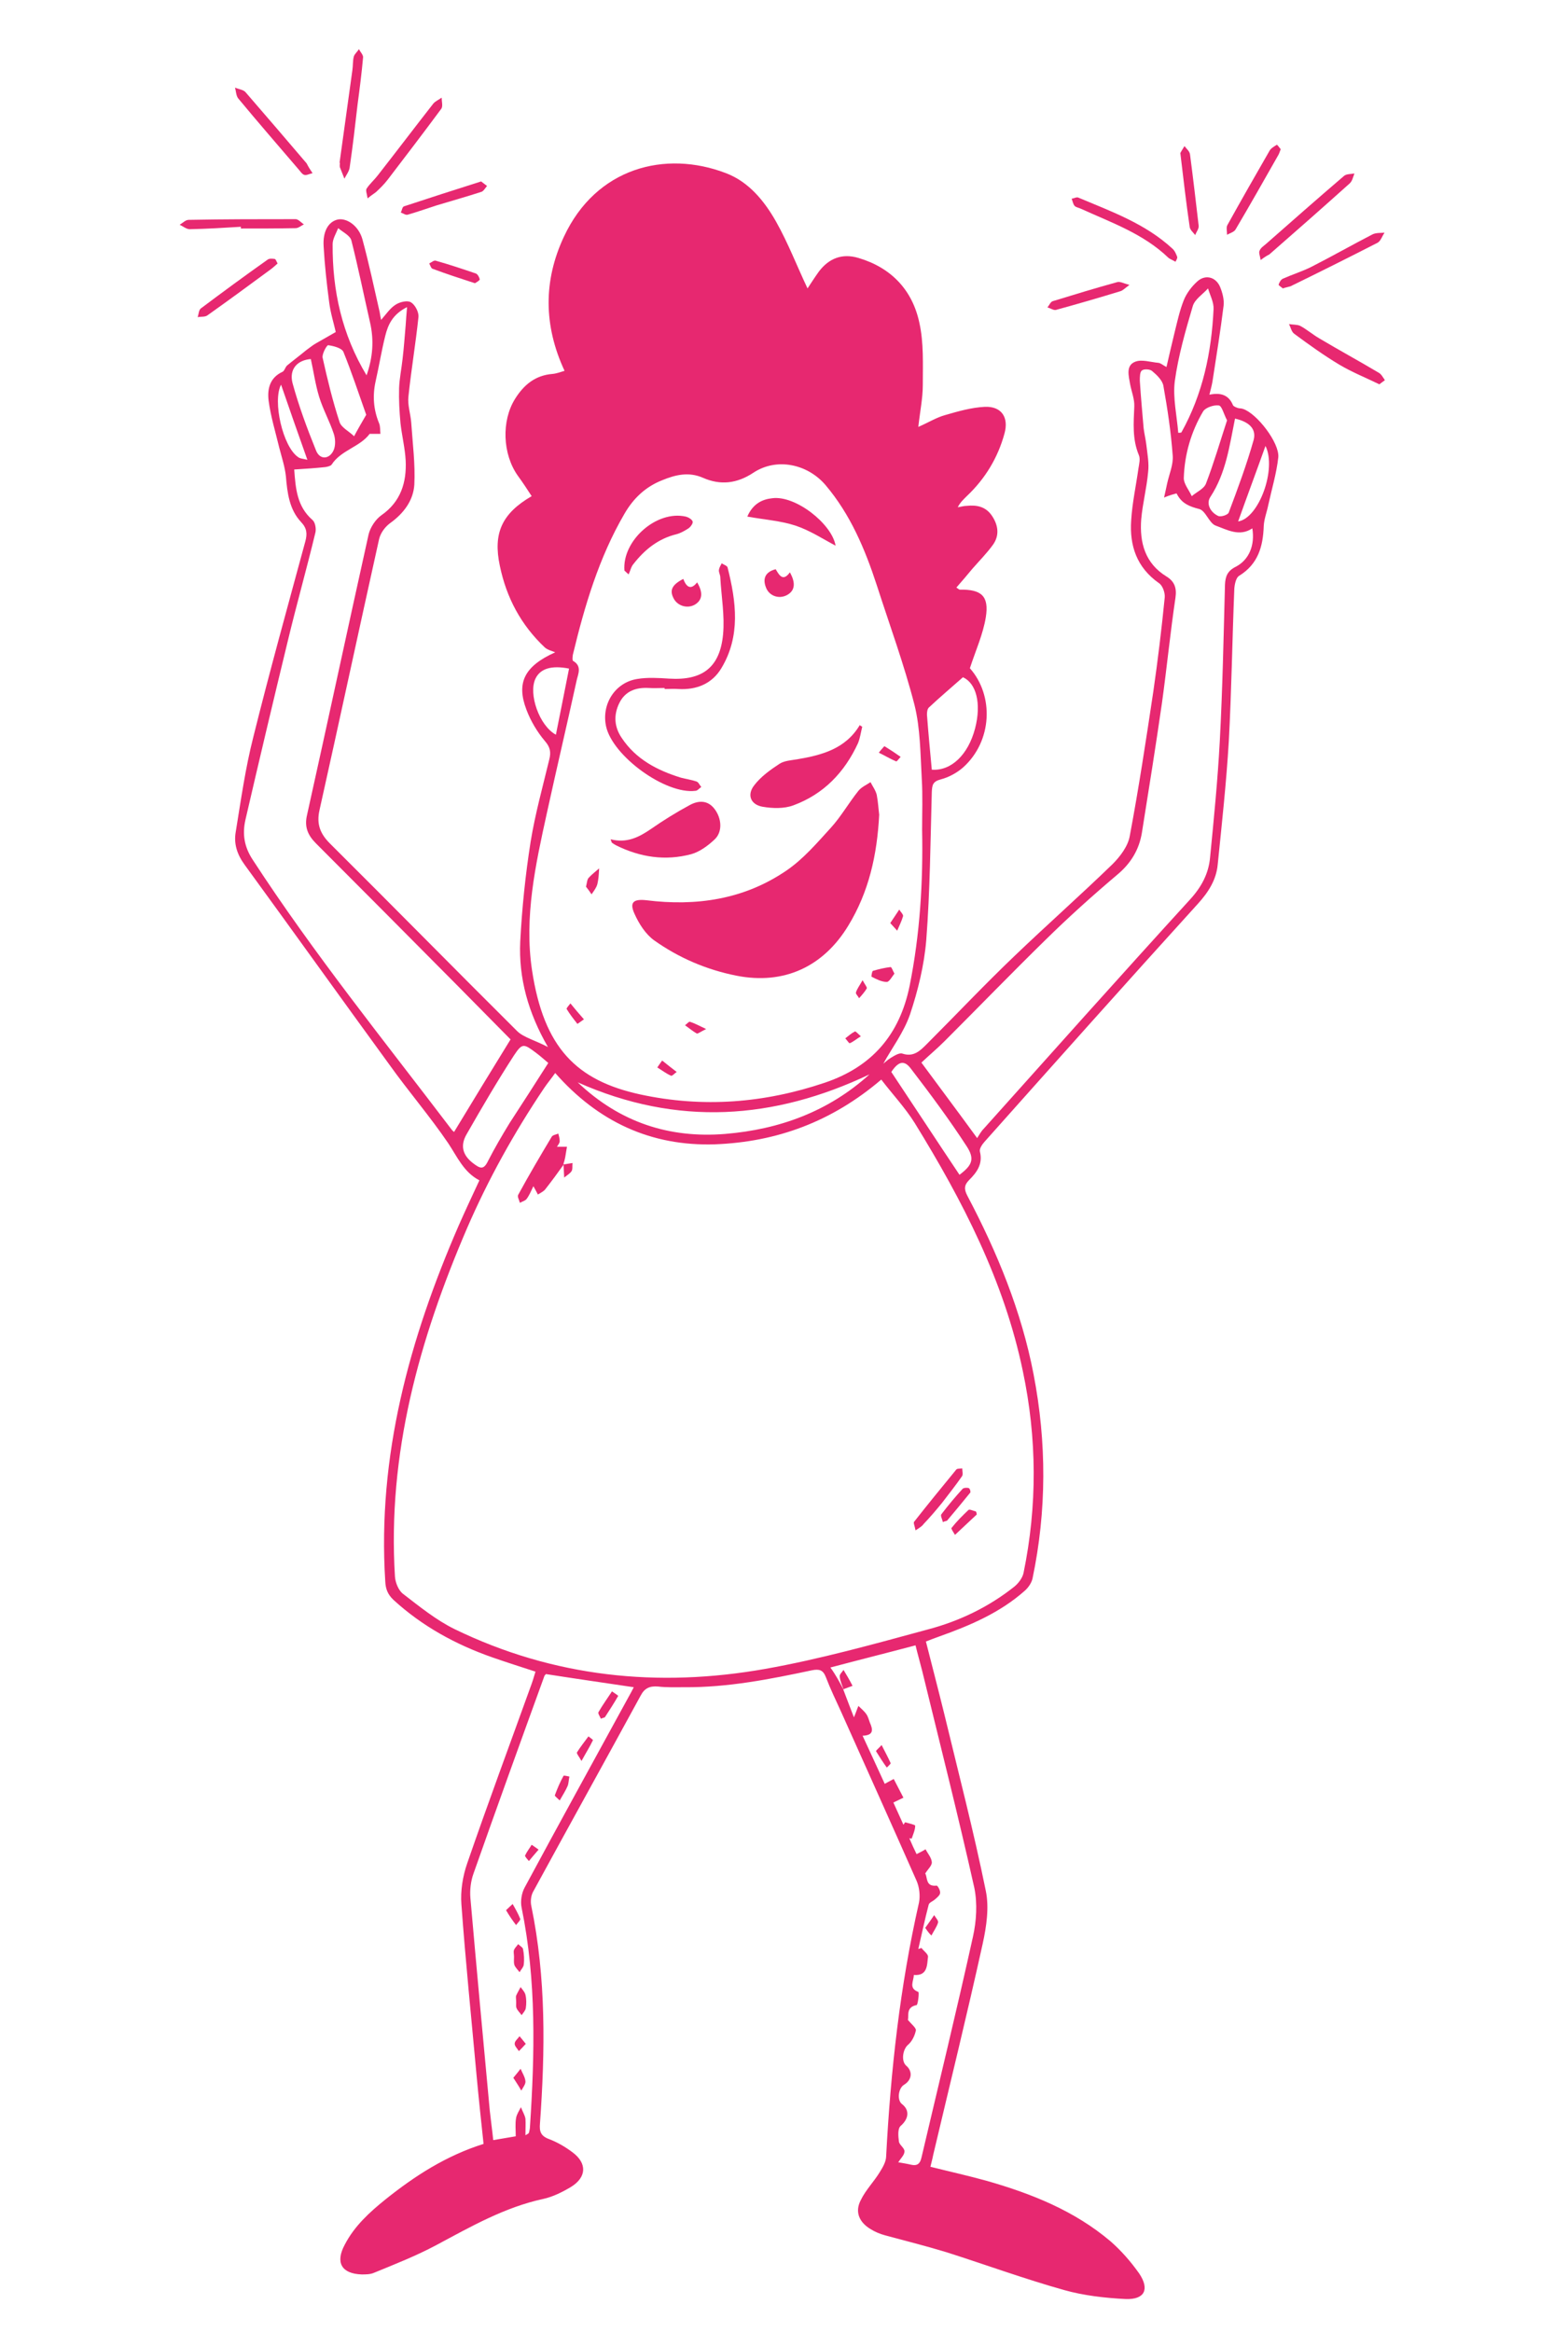 <?xml version="1.0" encoding="utf-8"?>
<!-- Generator: Adobe Illustrator 27.0.1, SVG Export Plug-In . SVG Version: 6.00 Build 0)  -->
<svg version="1.1" id="Laag_1" xmlns="http://www.w3.org/2000/svg" xmlns:xlink="http://www.w3.org/1999/xlink" x="0px" y="0px"
	 viewBox="0 0 453 673.5" style="enable-background:new 0 0 453 673.5;" xml:space="preserve">
<style type="text/css">
	.st0{fill:#E72870;}
</style>
<g>
	<path class="st0" d="M158.3,302.4c-5.7-9.9-8.5-19.9-8-30.5c0.5-9.6,1.5-19.3,3-28.8c1.3-8,3.5-15.9,5.4-23.8
		c0.5-2,0.3-3.5-1.3-5.3c-2.2-2.6-4.1-5.8-5.3-9c-3-7.8-0.6-12.6,8.3-16.6c-1-0.4-2.2-0.7-3-1.4c-6.9-6.5-11.1-14.4-13-23.6
		c-2-9.4,0.6-15.1,9.2-20.1c-1.3-2-2.6-4-4-5.9c-4.4-6.2-4.8-15.8-0.8-22.2c2.5-4,5.8-6.8,10.8-7.2c1.2-0.1,2.5-0.6,3.5-0.9
		c-6.1-13.1-6.1-26.1-0.2-38.7c9.3-20,29.3-25.1,46.8-18.4c6.6,2.5,11.1,8,14.5,14c3.5,6.2,6.1,13,9.1,19.3c0.8-1.2,2-3.1,3.3-4.9
		c2.9-3.8,6.7-5.3,11.4-3.9c9.5,2.8,15.6,9.3,17.6,18.7c1.3,5.8,1,12,1,18c0,3.8-0.8,7.6-1.3,12.1c3-1.3,5.2-2.7,7.7-3.4
		c3.8-1.1,7.6-2.2,11.5-2.4c4.8-0.2,7,3,5.7,7.7c-1.9,7-5.6,13.1-10.9,18.1c-0.9,0.9-1.9,1.8-2.6,3.2c0.9-0.1,1.7-0.4,2.6-0.4
		c2.9-0.3,5.5,0.2,7.3,2.9c1.8,2.7,2.2,5.6,0.3,8.3c-1.8,2.5-4,4.7-6,7c-1.5,1.8-3,3.6-4.6,5.4c0.6,0.4,0.8,0.6,1,0.6
		c6.2-0.1,8.5,1.8,7.5,8c-0.8,4.9-2.9,9.5-4.6,14.7c7,7.9,6.5,21-1.9,28.6c-1.8,1.6-4.2,2.9-6.5,3.5c-2.3,0.6-2.5,1.6-2.6,3.6
		c-0.4,14.3-0.5,28.6-1.6,42.8c-0.6,7.3-2.4,14.6-4.7,21.5c-1.8,5.2-5.3,9.8-7.7,14.2c0.3-0.2,1.2-1.1,2.2-1.7
		c1-0.6,2.4-1.5,3.3-1.2c3.3,1.1,5.2-0.9,7.1-2.8c8.5-8.5,16.7-17.2,25.4-25.5c9.3-8.9,18.9-17.4,28.2-26.4c2.2-2.2,4.5-5.2,5-8.2
		c2.6-13.8,4.7-27.7,6.8-41.7c1.3-9,2.4-18.1,3.3-27.2c0.1-1.3-0.6-3.4-1.7-4.1c-6.4-4.5-8.5-10.8-8-18.1c0.3-5,1.4-10,2.1-15
		c0.2-1.3,0.6-2.8,0.1-3.9c-1.9-4.6-1.5-9.2-1.3-14c0.1-2.1-0.8-4.3-1.2-6.4c-0.4-2.4-1.3-5.4,1.4-6.5c1.9-0.8,4.5,0.1,6.8,0.3
		c0.7,0.1,1.3,0.7,2.3,1.2c0.8-3.4,1.5-6.6,2.3-9.8c0.8-3.2,1.5-6.5,2.7-9.5c0.8-2,2.3-4,4-5.5c2.3-2,5.3-1.2,6.5,1.7
		c0.7,1.7,1.2,3.7,1,5.4c-0.9,7.3-2.1,14.6-3.2,21.8c-0.2,1.2-0.5,2.3-0.9,3.9c3.3-0.7,5.6,0.1,6.8,3c0.2,0.4,0.8,0.6,1.3,0.8
		c0.5,0.2,1.1,0.1,1.6,0.3c4,1.3,10.6,9.8,10.2,14c-0.5,4.6-1.9,9.2-2.9,13.8c-0.4,2-1.2,4-1.3,6c-0.2,5.9-1.6,11-7.1,14.4
		c-0.9,0.5-1.3,2.4-1.4,3.7c-0.6,14.7-0.8,29.5-1.6,44.2c-0.7,11.8-2,23.7-3.2,35.5c-0.4,4.4-2.7,8-5.7,11.3
		c-20.7,22.8-41.2,45.8-61.7,68.8c-0.7,0.8-1.5,2-1.3,2.8c0.9,3.6-0.9,6-3.1,8.2c-1.5,1.5-1.5,2.7-0.5,4.6
		c8.6,16.3,15.6,33.3,19.1,51.5c3.8,19.7,3.8,39.4-0.3,59c-0.3,1.3-1.2,2.6-2.2,3.5c-7.2,6.4-15.9,10.1-24.9,13.3
		c-1.1,0.4-2.2,0.8-3.7,1.4c1.8,7.1,3.6,14,5.3,20.9c4.1,17,8.5,33.9,12,51.1c1,4.8,0.2,10.3-0.9,15.3c-4.5,20.4-9.5,40.7-14.3,61
		c-0.2,1.1-0.5,2.1-0.8,3.4c5.6,1.4,11,2.6,16.4,4.1c12.9,3.7,25.2,8.6,35.6,17.4c3.1,2.7,5.9,5.9,8.3,9.3c3.1,4.6,1.6,7.6-3.9,7.4
		c-6-0.3-12.1-1-17.8-2.6c-11.4-3.2-22.6-7.3-33.9-10.9c-5.9-1.8-11.9-3.3-17.8-4.9c-1.5-0.4-2.9-1-4.2-1.8c-3.3-2-4.6-5-2.8-8.4
		c1.4-2.9,3.8-5.3,5.5-8.1c0.8-1.3,1.7-2.8,1.8-4.3c1.3-24.8,4-49.3,9.5-73.5c0.4-2,0.1-4.5-0.7-6.3c-7.2-16.3-14.5-32.5-21.8-48.8
		c-1.5-3.3-3.1-6.6-4.4-10c-0.8-2.1-1.9-2.4-4-2c-12.2,2.6-24.4,5-36.9,4.9c-2.5,0-5.1,0.1-7.6-0.2c-2.4-0.2-3.9,0.5-5,2.6
		c-10.3,18.9-20.8,37.8-31.1,56.7c-0.6,1.1-0.8,2.8-0.5,4.1c4.3,20.8,4,41.8,2.5,62.8c-0.2,2.3,0.2,3.6,2.6,4.5
		c2.4,0.9,4.8,2.3,6.9,3.9c4.1,3.1,4,7.1-0.5,9.9c-2.5,1.5-5.3,2.9-8.1,3.5c-11.1,2.4-20.9,8-30.8,13.3c-5.8,3.1-11.9,5.5-18,8
		c-1.1,0.5-2.4,0.5-3.6,0.5c-5.8-0.2-7.7-3.4-4.9-8.6c2.8-5.4,7.2-9.4,11.8-13.1c8.5-6.8,17.5-12.6,28.3-16
		c-0.7-6.6-1.4-13.1-2-19.6c-1.5-16.5-3.2-33.1-4.4-49.6c-0.3-3.9,0.4-8.2,1.7-11.9c6-17.4,12.4-34.6,18.6-51.8
		c0.4-1.1,0.7-2.2,1.1-3.5c-4.3-1.4-8.4-2.7-12.4-4.1c-10.6-3.7-20.3-9-28.6-16.6c-1.7-1.6-2.3-3.2-2.4-5.4
		c-2.3-36.2,7-70,21.2-102.7c1.9-4.3,3.9-8.6,6-13.1c-4.5-2.3-6.4-6.8-9-10.7c-5.3-7.8-11.5-15-17-22.7
		c-14-19.2-27.8-38.5-41.8-57.7c-2.2-3-3.2-6.1-2.6-9.5c1.5-9.2,2.8-18.5,5.1-27.5c4.7-18.9,9.9-37.6,15-56.4
		c0.6-2.2,0.5-3.8-1.2-5.6c-3.4-3.6-4-8.4-4.4-13.2c-0.3-2.8-1.2-5.5-1.9-8.2c-1.1-4.6-2.5-9.1-3.1-13.7c-0.4-3.3,0.3-6.6,4-8.3
		c0.6-0.3,0.8-1.3,1.3-1.8c1.8-1.5,3.7-2.9,5.5-4.4c1-0.7,1.9-1.5,3-2.1c1.7-1,3.4-1.9,5.6-3.2c-0.5-2.3-1.5-5.4-1.9-8.6
		c-0.7-5.3-1.3-10.7-1.6-16.1c-0.3-4.4,1.4-7.2,4.1-7.8c2.6-0.5,6,1.8,7.1,5.7c1.9,7,3.4,14.1,5,21.1c0.1,0.6,0.2,1.3,0.4,2.2
		c1.5-1.7,2.6-3.4,4.2-4.4c1.2-0.8,3.4-1.3,4.4-0.7c1.2,0.7,2.3,2.8,2.2,4.2c-0.8,7.7-2.1,15.3-2.9,23c-0.3,2.4,0.6,5,0.8,7.5
		c0.4,6,1.2,12,0.9,18c-0.3,4.6-3.1,8.3-7,11.1c-1.5,1.1-2.8,2.9-3.2,4.7c-5.8,26.1-11.4,52.2-17.2,78.2c-0.9,4,0.2,6.8,3,9.6
		c18.1,18,36,36.2,54.1,54.2C151.2,299.6,154.7,300.5,158.3,302.4z M243.7,488c0,0-0.1-0.1-0.1-0.1c1,2.6,2,5.3,3.1,8.1
		c0.6-1.4,0.9-2.4,1.3-3.3c0.8,0.8,1.7,1.5,2.3,2.4c0.5,0.7,0.7,1.6,1,2.4c0.9,2,1.2,3.7-2.1,3.8c2.3,4.9,4.4,9.6,6.4,13.9
		c1.1-0.6,1.8-1,2.6-1.4c0.9,1.8,1.9,3.6,2.8,5.4c-0.9,0.4-1.8,0.9-2.9,1.4c0.9,2,1.9,4.2,2.9,6.4c0.2-0.2,0.3-0.5,0.5-0.7
		c1,0.3,2.9,0.7,2.9,1c0,1.2-0.6,2.5-1,3.7c-0.2,0-0.5,0-0.7-0.1c0.7,1.6,1.4,3.2,2.1,4.6c1-0.5,1.8-0.9,2.6-1.4
		c0.6,1.2,1.7,2.4,1.8,3.7c0.1,1-1.1,2-1.9,3.3c0.7,1,0,3.9,3.3,3.5c0.3,0,1.1,1.4,1,2.1c0,0.6-0.8,1.3-1.4,1.8
		c-0.6,0.6-1.7,0.9-1.9,1.6c-1.1,4.2-2,8.5-3,12.8c0.3-0.1,0.6-0.2,0.9-0.3c0.7,0.9,2,1.8,1.9,2.6c-0.3,2.4-0.1,5.5-4.1,5.2
		c0,1.8-1.6,3.8,1.3,4.9c0.3,0.1-0.1,3.7-0.5,3.8c-3.1,0.6-2.2,3-2.5,4.3c1,1.2,2.4,2.3,2.3,3c-0.3,1.5-1.1,3.2-2.3,4.2
		c-1.5,1.3-2,4.7-0.5,6c1.9,1.6,1.7,4.1-0.6,5.5c-1.7,1-2.1,4.5-0.6,5.6c2.3,1.8,1.9,4.3-0.4,6.3c-0.9,0.8-0.7,3-0.5,4.5
		c0.1,1,1.7,1.9,1.6,2.9c0,1-1.1,2-1.8,3.1c1.1,0.2,2.4,0.4,3.7,0.7c1.7,0.4,2.6-0.2,3-2c5-21.3,10.2-42.6,14.9-63.9
		c1-4.5,1.3-9.5,0.4-14c-4.7-21-10-41.9-15.1-62.8c-0.6-2.4-1.3-4.8-1.9-7.3c-8.3,2.2-16.3,4.2-24.6,6.4
		C241.5,483.8,242.6,485.9,243.7,488z M160.4,309.9c-1.2,1.7-2.3,3-3.3,4.5c-8.6,12.8-16.1,26.3-22.2,40.4
		c-13.8,32.1-23,65.1-20.8,100.5c0.1,1.7,1,4,2.3,5c4.8,3.7,9.6,7.6,14.9,10.2c28.6,13.9,58.8,17,89.8,11.5
		c15.8-2.8,31.5-7.2,47-11.4c9.1-2.4,17.6-6.5,25-12.4c1.2-1,2.3-2.5,2.6-3.9c4-19.4,3.9-38.9-0.2-58.3c-5.4-26-17.4-49.2-31.2-71.6
		c-2.8-4.5-6.5-8.4-9.7-12.6c-14.3,12.2-30.2,18-48,18.7C188.1,331.1,172.8,324,160.4,309.9z M266.4,239.7c0-4.9,0.2-9.9-0.1-14.8
		c-0.4-7.1-0.4-14.5-2.1-21.3c-3-11.7-7.2-23.1-10.9-34.6c-3.4-10.4-7.6-20.4-14.8-28.9c-5.2-6.1-14.1-8-20.8-3.6
		c-4.8,3.2-9.6,3.7-14.6,1.5c-4.1-1.8-7.9-0.9-11.8,0.7c-4.8,1.9-8.3,5.2-10.9,9.7c-7.4,12.7-11.5,26.6-14.9,40.7
		c-0.1,0.6-0.2,1.7,0.1,1.8c2.6,1.5,1.4,3.8,1,5.6c-2.8,12.8-5.8,25.5-8.6,38.3c-3.3,15-6.6,30-4.3,45.4
		c3.4,22.5,12.9,31.9,31.3,35.9c18.1,3.9,35.8,2.5,53.3-3.4c13.6-4.6,21.6-13.8,24.5-28C265.8,269.7,266.7,254.7,266.4,239.7z
		 M85,135.6c0.4,5.5,0.8,10.7,5.3,14.6c0.8,0.7,1.1,2.6,0.8,3.7c-2.5,10.4-5.4,20.6-7.9,31c-4.2,17.3-8.3,34.6-12.3,51.9
		c-0.9,4-0.4,7.7,2.1,11.5c17.7,27.2,38,52.3,57.6,78.1c0.3,0.3,0.6,0.6,0.6,0.5c5.4-8.9,10.8-17.8,16.3-26.7
		c-5-5.1-10.4-10.5-15.7-15.9c-13.5-13.6-27-27.2-40.5-40.7c-2.4-2.4-3.4-4.8-2.6-8.2c6-27,11.8-54.1,17.8-81.1c0.5-2,2-4.3,3.7-5.5
		c5.6-3.9,7.3-9.5,7-15.8c-0.2-3.6-1.1-7.2-1.5-10.8c-0.3-3.3-0.5-6.7-0.4-10.1c0.1-2.8,0.7-5.6,1-8.4c0.4-3.3,0.6-6.5,0.9-9.8
		c0.1-1.5,0.2-3,0.4-5.2c-4.2,2.1-5.5,5.1-6.3,8.3c-1.1,4.4-1.8,8.8-2.8,13.2c-0.9,4.1-0.6,8.1,1,12c0.4,0.9,0.3,2.1,0.4,3.1
		c-1,0-2.1,0-3.1,0c-2.8,3.8-8.3,4.7-11,8.9c-0.3,0.4-1.2,0.6-1.8,0.7C91.2,135.2,88.3,135.4,85,135.6z M336.3,143.7
		c0.4-1.9,0.7-3,0.9-4.1c0.6-2.7,1.8-5.4,1.6-8c-0.5-6.8-1.5-13.5-2.7-20.2c-0.3-1.6-1.9-3.1-3.2-4.2c-0.6-0.6-2.4-0.7-3-0.2
		c-0.6,0.4-0.6,1.9-0.6,3c0.3,4.6,0.7,9.1,1.1,13.7c0.2,1.6,0.6,3.2,0.8,4.9c0.3,2.6,0.8,5.2,0.5,7.7c-0.4,4.6-1.6,9.1-2,13.7
		c-0.5,6.7,1.1,12.7,7.3,16.5c2.3,1.4,3,3.3,2.6,6.1c-1.5,10.1-2.5,20.3-3.9,30.4c-1.8,12.5-3.8,25-5.8,37.5
		c-0.8,4.9-3.2,8.9-7.2,12.2c-7.1,6-14.1,12.3-20.7,18.8c-9.8,9.6-19.4,19.5-29.1,29.2c-2.2,2.2-4.6,4.2-6.7,6.2
		c5.3,7.2,10.5,14.1,16.1,21.8c0.6-0.9,1.1-1.9,1.9-2.7c19.8-22.1,39.6-44.3,59.6-66.2c3.3-3.6,5.4-7.5,5.8-12.2
		c1.1-11.2,2.2-22.3,2.8-33.5c0.8-15,1.1-30.1,1.5-45.2c0.1-2.4,0.7-4,3.1-5.2c3.9-2,5.6-6.3,4.8-11.1c-3.7,2.5-7.3,0.4-10.6-0.8
		c-1.9-0.7-2.9-4.4-4.8-4.8c-2.7-0.7-4.7-1.5-6.1-3.8c-0.2-0.3-0.3-0.6-0.4-0.7C338.8,142.8,338,143,336.3,143.7z M151.8,616.7
		c0.7-0.4,0.9-0.5,1-0.7c0.1-0.5,0.3-1.1,0.3-1.6c1.4-21.2,1.9-42.4-2.4-63.4c-0.4-1.9,0-4.3,0.9-5.9c9.9-18.4,20-36.7,30-55
		c0.5-0.9,1-1.8,1.5-2.8c-8.7-1.3-17.1-2.5-25.4-3.8c-0.1,0.2-0.3,0.3-0.4,0.5c-6.9,19-13.8,38.1-20.5,57.1
		c-0.8,2.2-1.1,4.8-0.9,7.1c1.8,20.5,3.7,41,5.6,61.4c0.3,2.8,0.7,5.6,1,8.5c2.5-0.4,4.6-0.8,6.5-1.1c0-1.9-0.2-3.6,0.1-5.3
		c0.2-1.1,0.9-2.1,1.4-3.1c0.4,1.1,1.1,2.2,1.3,3.3C151.9,613.3,151.8,614.8,151.8,616.7z M251.2,310.3
		c-27.6,13.1-55.5,15.1-84.3,2.3c12.2,11.6,26.5,16.2,42.6,14.9C225.2,326.2,239.4,321,251.2,310.3z M158.4,307
		c-1.2-1-2.3-2-3.5-2.9c-3.6-2.7-4-2.9-6.4,0.7c-4.8,7.4-9.3,15.1-13.7,22.8c-1.8,3.1-1.3,5.9,1.8,8.3c2.1,1.6,3.1,2.1,4.4-0.6
		c1.9-3.7,4-7.3,6.2-10.9C150.9,318.7,154.6,313,158.4,307z M269.2,222.3c5.6,0.4,10.5-4.3,12.5-11.9c1.9-7.3,0.3-13.1-3.5-14.8
		c-3.4,3-6.7,5.8-9.8,8.7c-0.5,0.4-0.6,1.4-0.6,2.1C268.2,211.7,268.7,217,269.2,222.3z M105.9,108.4c1.8-5.1,2.2-10.1,1-15.3
		c-1.8-7.9-3.4-15.8-5.4-23.7c-0.4-1.4-2.5-2.4-3.8-3.5c-0.6,1.5-1.6,3.1-1.6,4.6C96,83.9,98.8,96.6,105.9,108.4z M340.4,125
		c0.3,0,0.6,0,0.9-0.1c6.2-11.1,8.7-23.1,9.3-35.6c0.1-2-1-4-1.6-6c-1.5,1.7-3.8,3.1-4.4,5.1c-2.1,7.1-4.2,14.4-5.2,21.7
		C338.8,114.9,340,120,340.4,125z M257.5,309.6c6.8,10.2,13.2,20,19.7,29.7c3.6-2.7,4.5-4.5,2.1-8.2c-5-7.7-10.5-15.1-16.1-22.4
		C261.2,306,259.5,306.6,257.5,309.6z M354.5,121.4c-1-1.9-1.5-4.2-2.4-4.3c-1.4-0.2-3.8,0.6-4.5,1.7c-3.5,5.9-5.4,12.5-5.6,19.3
		c0,1.7,1.5,3.4,2.3,5.2c1.4-1.2,3.5-2.1,4.1-3.6C350.7,133.7,352.5,127.5,354.5,121.4z M105.8,119.8c-2.2-6.2-4.2-12.3-6.6-18.2
		c-0.5-1.1-2.9-1.7-4.4-1.9c-0.4,0-1.8,2.5-1.6,3.6c1.4,6.3,2.9,12.5,4.9,18.6c0.5,1.6,2.8,2.7,4.2,4.1
		C103.3,124.1,104.4,122.2,105.8,119.8z M89.8,103.7c-3.9,0.3-6.3,2.9-5.3,6.9c1.8,6.6,4.2,13.1,6.8,19.5c1.1,2.8,3.9,2.6,5.1-0.1
		c0.6-1.4,0.5-3.4,0-4.8c-1.2-3.6-3.1-7-4.2-10.6C91.1,111,90.6,107.3,89.8,103.7z M356.8,120.9c-1.6,7.9-2.6,15.7-7.1,22.6
		c-1.3,1.9-0.1,4.4,2.2,5.5c0.8,0.4,2.9-0.3,3.1-1c2.6-6.9,5.2-13.9,7.2-21C363,123.8,360.8,121.8,356.8,120.9z M164.4,193.1
		c-5.1-1-8.3,0-9.7,2.9c-2.1,4.4,1.1,13.6,5.9,16.2C161.9,205.8,163.1,199.6,164.4,193.1z M88.8,132.8c-2.7-7.6-5.2-14.7-7.6-21.7
		c-2.5,4.7,0.5,17.9,4.9,20.9C86.7,132.5,87.7,132.5,88.8,132.8z M365.6,128.8c-2.6,7.3-5.3,14.5-7.9,21.8
		C363.7,149.7,368.9,135.4,365.6,128.8z"/>
	<path class="st0" d="M98.1,47c1.2-8.9,2.5-17.8,3.7-26.7c0.2-1.3,0.1-2.7,0.4-3.9c0.2-0.8,1-1.4,1.5-2.2c0.4,0.8,1.2,1.6,1.2,2.3
		c-0.4,4.6-1,9.2-1.6,13.7c-0.7,6.1-1.4,12.2-2.3,18.3c-0.2,1.1-1,2.1-1.5,3.1c-0.4-1.1-0.9-2.2-1.3-3.3c-0.1-0.4,0-0.9,0-1.3
		C98.2,47,98.1,47,98.1,47z"/>
	<path class="st0" d="M364.2,75.1c-0.2-1.3-0.6-2.1-0.3-2.7c0.3-0.8,1.1-1.3,1.8-1.9c7.5-6.6,15-13.2,22.6-19.7c0.7-0.6,2-0.5,3-0.7
		c-0.4,1-0.6,2.2-1.4,2.9c-7.7,6.9-15.4,13.7-23.2,20.5C366.1,73.8,365.4,74.2,364.2,75.1z"/>
	<path class="st0" d="M69.6,65.5c-4.9,0.3-9.8,0.6-14.8,0.7c-0.9,0-1.9-0.8-2.9-1.3c0.9-0.5,1.7-1.4,2.6-1.4
		c10.3-0.2,20.6-0.2,30.9-0.2c0.8,0,1.6,1,2.4,1.5c-0.8,0.4-1.6,1.1-2.4,1.1C80.1,66,74.9,66,69.6,66C69.6,65.8,69.6,65.7,69.6,65.5
		z"/>
	<path class="st0" d="M339.6,75.6c-1.2-0.7-1.7-0.8-2.1-1.2c-7.2-6.9-16.4-10.1-25.2-14.1c-0.6-0.3-1.4-0.4-1.8-0.8
		c-0.5-0.5-0.6-1.4-0.9-2.1c0.7-0.1,1.5-0.6,2-0.3c9.5,4,19.3,7.5,27.1,14.7c0.7,0.6,1.1,1.6,1.4,2.4
		C340.2,74.6,339.8,75.2,339.6,75.6z"/>
	<path class="st0" d="M106.2,57.3c-0.2-1.3-0.6-2.3-0.3-2.8c0.9-1.4,2.2-2.5,3.2-3.8c5.4-6.9,10.7-13.9,16.1-20.8
		c0.6-0.7,1.6-1.1,2.4-1.7c0,1.1,0.4,2.5-0.1,3.2c-5.1,6.9-10.3,13.7-15.5,20.5c-1,1.3-2.2,2.5-3.4,3.6
		C108.1,55.9,107.4,56.3,106.2,57.3z"/>
	<path class="st0" d="M370.6,83.3c-0.4-0.4-1.3-0.9-1.2-1.1c0.2-0.6,0.6-1.4,1.2-1.7c2.7-1.2,5.6-2.1,8.2-3.4
		c5.9-3,11.7-6.3,17.7-9.4c1-0.5,2.3-0.4,3.5-0.5c-0.7,1-1.1,2.4-2,2.9c-8.4,4.3-16.8,8.5-25.2,12.6C372.1,82.9,371.5,83,370.6,83.3
		z"/>
	<path class="st0" d="M90.3,50c-1.1,0.3-1.8,0.7-2.4,0.5c-0.5-0.1-1-0.8-1.4-1.3c-5.9-6.9-11.9-13.8-17.7-20.8
		c-0.6-0.8-0.6-2-0.9-3.1c1.1,0.5,2.5,0.6,3.1,1.4c5.9,6.8,11.8,13.7,17.6,20.5C89,48,89.4,48.7,90.3,50z"/>
	<path class="st0" d="M398.5,111c-3.9-1.9-7.9-3.5-11.6-5.7c-4.5-2.7-8.8-5.8-13-8.9c-0.8-0.6-1-1.8-1.5-2.8
		c1.1,0.2,2.3,0.1,3.2,0.5c1.9,1,3.6,2.5,5.5,3.6c5.7,3.4,11.6,6.6,17.3,10c0.7,0.4,1.2,1.4,1.7,2.1
		C399.6,110.2,399.1,110.5,398.5,111z"/>
	<path class="st0" d="M370,43.1c-0.3,0.7-0.4,1.2-0.7,1.7c-4.1,7.2-8.1,14.3-12.3,21.4c-0.4,0.8-1.6,1.1-2.5,1.6
		c0-1-0.3-2.1,0.1-2.8c4-7.2,8.1-14.4,12.2-21.5c0.4-0.7,1.3-1.2,2.1-1.7C369,41.8,369.7,42.7,370,43.1z"/>
	<path class="st0" d="M80.2,76.1c-0.7,0.6-1.3,1.2-2,1.7c-6.1,4.5-12.1,8.9-18.3,13.3c-0.7,0.5-1.8,0.3-2.8,0.5
		c0.3-0.8,0.3-2,0.9-2.5c6.4-4.8,12.8-9.5,19.3-14.1c0.5-0.4,1.4-0.3,2.1-0.2C79.7,74.9,79.9,75.6,80.2,76.1z"/>
	<path class="st0" d="M341,44.2c0.2-0.4,0.7-1.2,1.2-2c0.6,0.8,1.5,1.5,1.6,2.4c0.9,6.9,1.7,13.7,2.5,20.6c0.1,0.9-0.7,1.8-1,2.7
		c-0.6-0.8-1.5-1.5-1.6-2.4C342.7,58.7,341.9,51.8,341,44.2z"/>
	<path class="st0" d="M139,52.4c0.6,0.5,1.2,0.9,1.7,1.3c-0.5,0.6-1,1.5-1.6,1.7c-4.3,1.4-8.6,2.6-12.9,3.9
		c-2.8,0.9-5.6,1.9-8.4,2.7c-0.6,0.2-1.3-0.4-2-0.6c0.3-0.6,0.4-1.6,0.9-1.8C124,57.2,131.4,54.8,139,52.4z"/>
	<path class="st0" d="M326.3,82.3c-1.4,1-1.9,1.6-2.6,1.8c-6.2,1.9-12.4,3.7-18.6,5.4c-0.7,0.2-1.6-0.5-2.5-0.7
		c0.5-0.6,0.9-1.6,1.5-1.8c6.2-1.9,12.4-3.8,18.6-5.5C323.5,81.2,324.5,81.8,326.3,82.3z"/>
	<path class="st0" d="M137.2,81.8c-4.3-1.4-8.3-2.7-12.3-4.2c-0.4-0.2-0.6-1-0.9-1.5c0.6-0.3,1.4-1,1.9-0.8
		c3.9,1.1,7.8,2.4,11.6,3.7c0.5,0.2,1,1.1,1.1,1.7C138.6,81,137.7,81.5,137.2,81.8z"/>
	<path class="st0" d="M162.8,336.4c-1.7,2.4-3.4,4.7-5.2,7c-0.5,0.7-1.4,1.1-2.2,1.6c-0.4-0.8-0.8-1.5-1.3-2.4
		c-0.6,1.2-1.1,2.5-1.9,3.6c-0.4,0.6-1.3,0.8-2,1.2c-0.2-0.8-0.8-1.8-0.5-2.3c3.1-5.7,6.4-11.3,9.7-16.8c0.3-0.5,1.2-0.6,1.9-0.9
		c0.2,0.7,0.4,1.5,0.4,2.2c0,0.5-0.4,1-0.8,1.6c1.1,0,2,0,2.9,0c-0.2,1-0.3,2-0.5,3c-0.1,0.6-0.3,1.3-0.5,1.9
		C162.9,336.2,162.8,336.4,162.8,336.4z"/>
	<path class="st0" d="M264.5,442c-0.2-1.2-0.7-2.2-0.4-2.5c4-5.1,8.1-10.1,12.2-15.1c0.3-0.3,1.1-0.2,1.7-0.3c0,0.8,0.3,1.8-0.1,2.3
		c-1.8,2.6-3.8,5.1-5.7,7.6c-1.7,2.1-3.5,4.2-5.4,6.2C266.4,440.8,265.7,441.2,264.5,442z"/>
	<path class="st0" d="M272.4,439.6c-0.2-0.9-0.8-1.9-0.4-2.3c1.9-2.5,4-5,6.1-7.3c0.3-0.3,1.2-0.4,1.8-0.2c0.3,0.1,0.6,1.1,0.4,1.3
		c-2.2,2.7-4.4,5.4-6.7,8.1C273.4,439.3,273.1,439.3,272.4,439.6z"/>
	<path class="st0" d="M282.2,437.4c-2.1,2-4.2,3.9-6.3,5.9c-0.4-0.7-1.2-1.8-1-2c1.5-1.9,3.2-3.6,4.9-5.2c0.3-0.3,1.4,0.3,2.1,0.4
		C282.1,436.7,282.1,437,282.2,437.4z"/>
	<path class="st0" d="M162.8,336.4c0,0,0.1-0.1,0.1-0.1c0.8-0.1,1.7-0.3,2.5-0.4c-0.1,0.8,0.1,1.8-0.3,2.4c-0.5,0.7-1.4,1.2-2.1,1.8
		C162.9,338.8,162.9,337.6,162.8,336.4z"/>
	<path class="st0" d="M254,235.3c-0.6,11.7-3,22.3-8.9,32c-7.2,11.9-18.6,17.2-32.3,14.5c-8.6-1.7-16.6-5.1-23.8-10.2
		c-2.5-1.8-4.4-4.8-5.7-7.7c-1.5-3.3-0.3-4.3,3.4-3.9c14.4,1.8,28.2-0.2,40.4-8.5c4.9-3.3,8.9-8,13-12.5c2.9-3.2,5.1-7.1,7.9-10.6
		c0.9-1.1,2.3-1.7,3.5-2.5c0.6,1.2,1.5,2.4,1.8,3.7C253.7,231.7,253.8,233.8,254,235.3z"/>
	<path class="st0" d="M249.1,209.9c-0.4,1.6-0.6,3.2-1.2,4.7c-3.9,8.5-10,14.8-18.7,18c-2.7,1-6,0.9-8.9,0.4
		c-3.4-0.6-4.6-3.4-2.4-6.2c1.9-2.5,4.7-4.5,7.3-6.2c1.4-0.9,3.3-1,5.1-1.3c7.1-1.2,14-3,18.1-9.9
		C248.5,209.6,248.8,209.7,249.1,209.9z"/>
	<path class="st0" d="M192,198.7c-1.5,0-3.1,0.1-4.6,0c-3.7-0.2-6.8,0.9-8.5,4.4c-1.7,3.5-1.4,6.9,0.7,10
		c4.1,6.2,10.3,9.4,17.1,11.5c1.5,0.4,3,0.6,4.5,1.1c0.6,0.2,0.9,1,1.4,1.6c-0.6,0.4-1.1,1.1-1.7,1.1c-8.6,1.1-23.9-10-25.8-18.6
		c-1.4-6.4,2.6-12.7,9-13.7c3-0.5,6.1-0.3,9.2-0.1c9.6,0.6,14.7-3.2,15.6-12.8c0.5-5.4-0.5-10.9-0.8-16.4c0-0.8-0.5-1.5-0.4-2.2
		c0.1-0.7,0.5-1.3,0.8-1.9c0.6,0.4,1.6,0.7,1.7,1.2c2.5,9.9,3.8,19.8-1.8,29.1c-2.7,4.5-7.2,6.3-12.4,6c-1.3-0.1-2.6,0-4,0
		C192,198.8,192,198.7,192,198.7z"/>
	<path class="st0" d="M176.4,242.4c4.7,1.2,8.2-0.6,11.7-3c3.6-2.5,7.3-4.8,11.2-6.9c2.4-1.3,5.1-1.5,7.1,1.1
		c2.1,2.7,2.4,6.6,0.1,8.8c-1.9,1.8-4.3,3.6-6.8,4.3c-7.5,2-14.8,0.9-21.8-2.6c-0.4-0.2-0.8-0.5-1.1-0.7
		C176.7,243.4,176.7,243.1,176.4,242.4z"/>
	<path class="st0" d="M241.4,157.6c-3.6-1.9-7.4-4.4-11.6-5.8c-4.3-1.4-8.9-1.7-13.9-2.6c1.6-3.7,4.3-5,7.2-5.3
		C229.9,143,240.4,151.4,241.4,157.6z"/>
	<path class="st0" d="M180.4,164.8c-0.7-8.7,9.3-17.5,17.7-15.6c0.8,0.2,1.8,0.8,2,1.4c0.2,0.5-0.6,1.6-1.2,2
		c-1.1,0.7-2.3,1.4-3.5,1.7c-5.3,1.3-9.2,4.5-12.4,8.6c-0.7,0.8-0.9,2-1.4,3C181.2,165.5,180.8,165.2,180.4,164.8z"/>
	<path class="st0" d="M224.1,164.4c1,1.7,2.1,3.7,4.1,0.9c1.8,3.2,1.4,5.4-0.9,6.6c-2.3,1.2-5.1,0.2-6-2.2
		C220.3,167.2,221,165.2,224.1,164.4z"/>
	<path class="st0" d="M197.4,167.2c0.9,2.4,2.2,3.3,4,1c1.8,3,1.5,5.1-0.6,6.4c-2.2,1.3-5.1,0.4-6.2-1.8
		C193.4,170.5,194.1,168.9,197.4,167.2z"/>
	<path class="st0" d="M169.3,256.1c0.3-1.2,0.3-2.1,0.8-2.6c0.9-1,2-1.8,3-2.7c-0.1,1.1-0.1,2.3-0.3,3.4c-0.1,0.6-0.2,1.3-0.5,1.9
		c-0.4,0.8-0.9,1.5-1.4,2.2C170.3,257.4,169.8,256.7,169.3,256.1z"/>
	<path class="st0" d="M258.4,281.2c-0.7,0.9-1.5,2.4-2.2,2.4c-1.5,0-3-0.8-4.4-1.5c-0.1,0,0.1-1.6,0.4-1.7c1.7-0.5,3.4-0.9,5.1-1.1
		C257.6,279.3,257.9,280.3,258.4,281.2z"/>
	<path class="st0" d="M168.7,294.4c-0.9,0.6-1.9,1.4-1.9,1.3c-1.1-1.4-2.2-2.8-3.1-4.3c-0.1-0.2,0.7-1.1,1.1-1.6
		C166,291.3,167.2,292.7,168.7,294.4z"/>
	<path class="st0" d="M255.5,215.5c1.8,1.1,3.3,2.1,4.7,3.1c-0.5,0.5-1.1,1.4-1.3,1.3c-1.7-0.7-3.3-1.7-5-2.5
		C254.3,216.8,254.8,216.3,255.5,215.5z"/>
	<path class="st0" d="M257.2,266.6c1-1.5,1.8-2.7,2.6-3.9c0.4,0.7,1.2,1.4,1.1,1.9c-0.4,1.4-1.1,2.8-1.7,4.2
		C258.6,268.1,258,267.5,257.2,266.6z"/>
	<path class="st0" d="M191.3,306.3c1.6,1.3,2.9,2.3,4.2,3.3c-0.6,0.4-1.3,1.2-1.6,1.1c-1.4-0.6-2.7-1.6-4-2.4
		C190.2,307.8,190.6,307.3,191.3,306.3z"/>
	<path class="st0" d="M249.2,283.1c0.7,1.3,1.4,2.1,1.2,2.4c-0.6,1-1.4,1.9-2.2,2.8c-0.3-0.6-1.1-1.3-0.9-1.7
		C247.6,285.6,248.3,284.7,249.2,283.1z"/>
	<path class="st0" d="M204,297.2c-1.6,0.8-2.4,1.4-2.7,1.3c-1.2-0.7-2.3-1.6-3.4-2.4c0.5-0.3,1.1-1.1,1.4-1
		C200.6,295.5,201.9,296.2,204,297.2z"/>
	<path class="st0" d="M248.7,299.3c-1.3,0.8-2.2,1.6-3.2,2c-0.2,0.1-0.8-0.9-1.3-1.4c0.9-0.7,1.8-1.5,2.8-2
		C247.2,297.8,247.9,298.6,248.7,299.3z"/>
	<path class="st0" d="M173.6,496.4c-0.3-0.7-0.9-1.5-0.7-1.9c1.2-2.1,2.6-4,3.9-6c0.6,0.4,1.8,1.2,1.8,1.3c-1.2,2.1-2.5,4.1-3.8,6.1
		C174.7,496.1,174.2,496.1,173.6,496.4z"/>
	<path class="st0" d="M148.5,565.1c0-0.7-0.2-1.4,0-1.9c0.2-0.6,0.8-1.1,1.2-1.7c0.5,0.5,1.3,0.9,1.4,1.4c0.3,1.5,0.4,3.1,0.2,4.6
		c-0.1,0.7-0.8,1.4-1.2,2.1c-0.5-0.7-1.2-1.3-1.5-2.1c-0.2-0.7-0.1-1.5-0.1-2.3C148.5,565.1,148.5,565.1,148.5,565.1z"/>
	<path class="st0" d="M149.1,577.7c0-0.4-0.1-0.9,0-1.3c0.4-0.9,0.9-1.7,1.3-2.5c0.5,0.7,1.2,1.4,1.4,2.2c0.3,1.3,0.3,2.6,0.1,3.9
		c-0.1,0.7-0.8,1.4-1.2,2c-0.5-0.7-1.2-1.3-1.5-2.1C149,579.3,149.2,578.5,149.1,577.7C149.1,577.7,149.1,577.7,149.1,577.7z"/>
	<path class="st0" d="M161.7,520c-0.8-0.8-1.5-1.3-1.4-1.5c0.7-1.9,1.5-3.8,2.5-5.6c0.1-0.2,1.1,0.1,1.7,0.2
		c-0.2,0.9-0.2,1.9-0.5,2.7C163.4,517.2,162.6,518.4,161.7,520z"/>
	<path class="st0" d="M168,508.6c-0.8-1.4-1.5-2.2-1.3-2.5c1-1.6,2.2-3.1,3.3-4.6c0.5,0.4,1.4,1,1.3,1.1
		C170.4,504.5,169.3,506.2,168,508.6z"/>
	<path class="st0" d="M146.2,551.7c0.8-0.8,1.4-1.3,1.9-1.8c0.8,1.4,1.6,2.8,2.2,4.3c0.1,0.4-0.8,1.2-1.2,1.8
		C148.1,554.7,147.2,553.4,146.2,551.7z"/>
	<path class="st0" d="M148.3,600.1c0.9-1.1,1.5-1.8,2.1-2.6c0.5,1.2,1.3,2.4,1.4,3.6c0.1,0.8-0.7,1.8-1.2,2.7
		C150,602.7,149.2,601.5,148.3,600.1z"/>
	<path class="st0" d="M155.6,534.2c-1.1,1.3-2,2.3-2.8,3.3c-0.4-0.5-1.2-1.3-1.1-1.6c0.5-1.1,1.3-2.1,1.9-3.1
		C154.1,533.1,154.6,533.5,155.6,534.2z"/>
	<path class="st0" d="M151.9,590.3c-0.8,0.9-1.4,1.5-2,2.1c-0.4-0.7-1.3-1.5-1.2-2.2c0-0.7,0.9-1.4,1.4-2.1
		C150.6,588.7,151.2,589.4,151.9,590.3z"/>
	<path class="st0" d="M243.7,488c-0.4-1.3-1-2.5-1.1-3.8c-0.1-0.6,0.7-1.3,1.1-1.9c0.9,1.5,1.8,3,2.6,4.6c-0.9,0.3-1.8,0.7-2.7,1
		C243.6,487.9,243.7,488,243.7,488z"/>
	<path class="st0" d="M254.7,504c1,2,1.9,3.6,2.6,5.2c0.1,0.2-0.7,0.9-1.1,1.3c-1.1-1.5-2.1-3.1-3.1-4.7
		C253,505.6,253.8,505,254.7,504z"/>
	<path class="st0" d="M267.3,556.8c1-1.4,1.8-2.5,2.6-3.7c0.4,0.8,1.3,1.6,1.1,2.2c-0.4,1.3-1.3,2.5-1.9,3.7
		C268.5,558.5,268,557.8,267.3,556.8z"/>
</g>
</svg>
